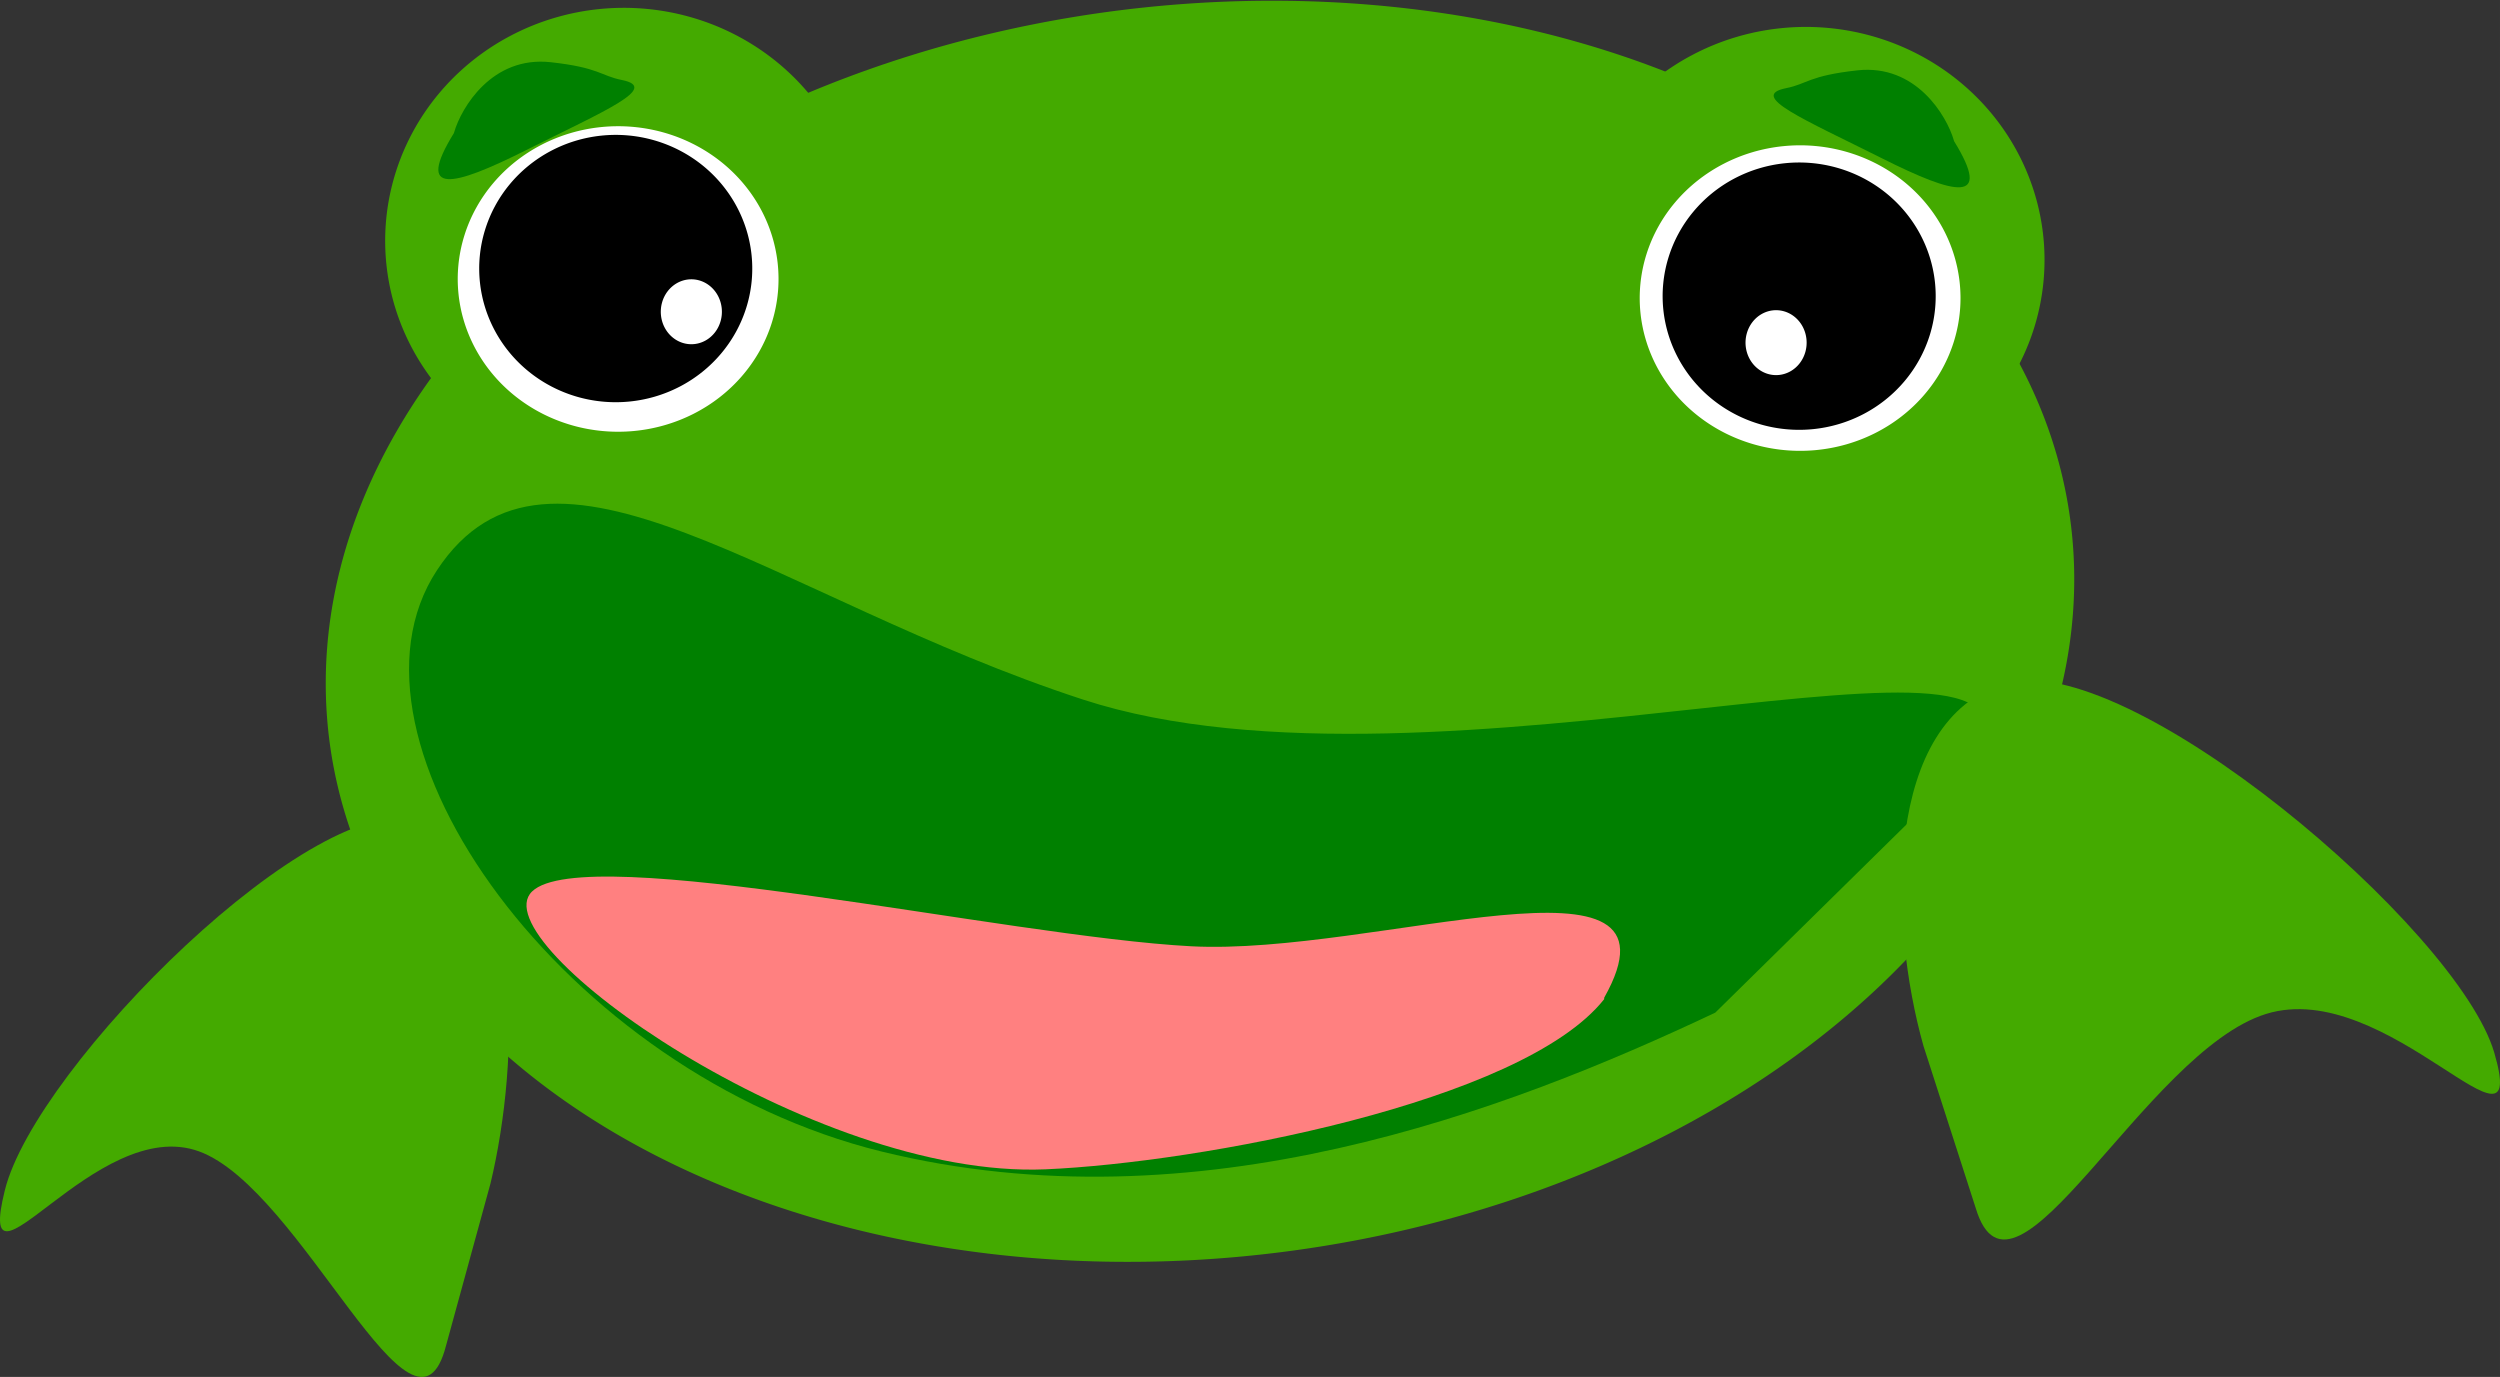 <?xml version="1.0" encoding="UTF-8" standalone="no"?>
<!-- Created with Inkscape (http://www.inkscape.org/) -->

<svg
   xmlns:dc="http://purl.org/dc/elements/1.1/"
   xmlns:cc="http://creativecommons.org/ns#"
   xmlns:rdf="http://www.w3.org/1999/02/22-rdf-syntax-ns#"
   xmlns:svg="http://www.w3.org/2000/svg"
   xmlns="http://www.w3.org/2000/svg"
   xmlns:sodipodi="http://sodipodi.sourceforge.net/DTD/sodipodi-0.dtd"
   xmlns:inkscape="http://www.inkscape.org/namespaces/inkscape"
   width="186.625mm"
   height="102.789mm"
   viewBox="0 0 661.269 364.213"
   id="svg5313"
   version="1.1"
   inkscape:version="0.91 r13725"
   sodipodi:docname="happy.svg">
  <rect x="0" y="0" width="661.269" height="364.213" fill="#333333" stroke="none"/>
  <defs
     id="defs5315" />
  <sodipodi:namedview
     id="base"
     pagecolor="#ffffff"
     bordercolor="#666666"
     borderopacity="1.0"
     inkscape:pageopacity="0.0"
     inkscape:pageshadow="2"
     inkscape:zoom="0.7"
     inkscape:cx="936.90007"
     inkscape:cy="154.36405"
     inkscape:document-units="px"
     inkscape:current-layer="layer1"
     showgrid="false"
     inkscape:window-width="1920"
     inkscape:window-height="1027"
     inkscape:window-x="-8"
     inkscape:window-y="-8"
     inkscape:window-maximized="1"
     fit-margin-top="0"
     fit-margin-left="0"
     fit-margin-right="0"
     fit-margin-bottom="0" />
  <g
     inkscape:label="Layer 1"
     inkscape:groupmode="layer"
     id="layer1"
     transform="translate(-57.133,-277.042)">
    <path
       style="fill:#44aa00;fill-opacity:1"
       id="path4428"
       sodipodi:type="arc"
       sodipodi:cx="440.17731"
       sodipodi:cy="440.50592"
       sodipodi:rx="229.87589"
       sodipodi:ry="168.5856"
       sodipodi:start="0.29883877"
       sodipodi:end="0.2814675"
       d="M 659.865,490.139 A 229.876,168.586 0 0 1 373.454,601.834 229.876,168.586 0 0 1 219.91,392.274 229.876,168.586 0 0 1 504.987,278.759 229.876,168.586 0 0 1 661.007,487.333"
       inkscape:transform-center-x="-0.89608332"
       inkscape:transform-center-y="-0.58780556"
       transform="matrix(1,0.019,-0.149,0.989,0,0)"
       sodipodi:open="true" />
    <path
       style="fill:#44aa00;fill-opacity:1"
       id="path4432"
       sodipodi:type="arc"
       sodipodi:cx="222.15063"
       sodipodi:cy="340.73343"
       sodipodi:rx="63.134533"
       sodipodi:ry="61.619305"
       sodipodi:start="0.29883877"
       sodipodi:end="0.2814675"
       sodipodi:open="true"
       d="m 282.487,358.875 a 63.135,61.619 0 0 1 -78.662,40.825 63.135,61.619 0 0 1 -42.17,-76.596 63.135,61.619 0 0 1 78.295,-41.49 63.135,61.619 0 0 1 42.85,76.235" />
    <path
       style="fill:#ffffff;fill-opacity:1"
       id="path4436"
       sodipodi:type="arc"
       sodipodi:cx="220.63541"
       sodipodi:cy="350.83496"
       sodipodi:rx="42.426407"
       sodipodi:ry="40.406101"
       sodipodi:start="0.29883877"
       sodipodi:end="0.2814675"
       sodipodi:open="true"
       d="m 261.181,362.731 a 42.426,40.406 0 0 1 -52.861,26.771 42.426,40.406 0 0 1 -28.338,-50.227 42.426,40.406 0 0 1 52.614,-27.207 42.426,40.406 0 0 1 28.795,49.99" />
    <path
       style="fill:#ffffff;fill-opacity:1"
       id="path4438"
       sodipodi:type="arc"
       sodipodi:cx="214.06943"
       sodipodi:cy="346.79434"
       sodipodi:rx="8.586297"
       sodipodi:ry="6.0609155"
       sodipodi:start="0.29883877"
       sodipodi:end="0.2814675"
       sodipodi:open="true"
       d="m 222.275,348.579 a 8.586,6.061 0 0 1 -10.698,4.016 8.586,6.061 0 0 1 -5.735,-7.534 8.586,6.061 0 0 1 10.648,-4.081 8.586,6.061 0 0 1 5.828,7.499" />
    <circle
       style="fill:#000000;fill-opacity:1"
       id="oko-left"
       cx="0"
       cy="0"
       r="0" />
    <path
       style="fill:#ffffff;fill-opacity:1"
       id="path4442"
       sodipodi:type="arc"
       sodipodi:cx="236.79788"
       sodipodi:cy="363.46191"
       sodipodi:rx="8.0812206"
       sodipodi:ry="8.586297"
       sodipodi:start="0.29883877"
       sodipodi:end="0.2814675"
       sodipodi:open="true"
       d="m 244.521,365.99 a 8.081,8.586 0 0 1 -10.069,5.689 8.081,8.586 0 0 1 -5.398,-10.673 8.081,8.586 0 0 1 10.022,-5.781 8.081,8.586 0 0 1 5.485,10.623" />
    <path
       style="fill:#44aa00;fill-opacity:1"
       id="path4432-8"
       sodipodi:type="arc"
       sodipodi:cx="534.79285"
       sodipodi:cy="345.78418"
       sodipodi:rx="63.134533"
       sodipodi:ry="61.619305"
       sodipodi:start="0.29883877"
       sodipodi:end="0.2814675"
       sodipodi:open="true"
       d="m 595.129,363.926 a 63.135,61.619 0 0 1 -78.662,40.825 63.135,61.619 0 0 1 -42.17,-76.596 63.135,61.619 0 0 1 78.295,-41.49 63.135,61.619 0 0 1 42.85,76.235" />
    <path
       style="fill:#ffffff;fill-opacity:1"
       id="path4436-5"
       sodipodi:type="arc"
       sodipodi:cx="533.27765"
       sodipodi:cy="355.88574"
       sodipodi:rx="42.426407"
       sodipodi:ry="40.406101"
       sodipodi:start="0.29883877"
       sodipodi:end="0.2814675"
       sodipodi:open="true"
       d="m 573.824,367.782 a 42.426,40.406 0 0 1 -52.861,26.771 42.426,40.406 0 0 1 -28.338,-50.227 42.426,40.406 0 0 1 52.614,-27.207 42.426,40.406 0 0 1 28.795,49.99" />
    <path
       style="fill:#ffffff;fill-opacity:1"
       id="path4438-6"
       sodipodi:type="arc"
       sodipodi:cx="526.71167"
       sodipodi:cy="351.84512"
       sodipodi:rx="8.586297"
       sodipodi:ry="6.0609155"
       sodipodi:start="0.29883877"
       sodipodi:end="0.2814675"
       sodipodi:open="true"
       d="m 534.917,353.63 a 8.586,6.061 0 0 1 -10.698,4.016 8.586,6.061 0 0 1 -5.735,-7.534 8.586,6.061 0 0 1 10.648,-4.081 8.586,6.061 0 0 1 5.828,7.499" />
    <path
       style="fill:#000000;fill-opacity:1"
       id="path4440-0"
       sodipodi:type="arc"
       sodipodi:cx="533.02515"
       sodipodi:cy="355.38068"
       sodipodi:rx="36.112957"
       sodipodi:ry="35.355343"
       sodipodi:start="0.29883877"
       sodipodi:end="0.2814675"
       sodipodi:open="true"
       d="m 567.538,365.79 a 36.113,35.355 0 0 1 -44.994,23.424 36.113,35.355 0 0 1 -24.121,-43.948 36.113,35.355 0 0 1 44.785,-23.806 36.113,35.355 0 0 1 24.51,43.742" />
    <path
       style="fill:#ffffff;fill-opacity:1"
       id="path4442-7"
       sodipodi:type="arc"
       sodipodi:cx="526.9209"
       sodipodi:cy="367.67584"
       sodipodi:rx="8.0812206"
       sodipodi:ry="8.586297"
       sodipodi:start="0.29883877"
       sodipodi:end="0.2814675"
       sodipodi:open="true"
       d="m 534.644,370.204 a 8.081,8.586 0 0 1 -10.069,5.689 8.081,8.586 0 0 1 -5.398,-10.673 8.081,8.586 0 0 1 10.022,-5.781 8.081,8.586 0 0 1 5.485,10.623" />
    <path
       style="fill:#008000;fill-opacity:1"
       d="M 510.831,544.897 C 455.438,571.071 373.811,602.156 290.301,581.626 206.79,561.095 143.07,472.922 172.715,427.877 c 29.645,-45.046 88.878,7.445 170.865,34.198 93.411,30.481 264.337,-29.479 235.42,15.742"
       id="buzia"
       inkscape:connector-curvature="0"
       sodipodi:nodetypes="csssc" />
    <path
       style="color:#000000;clip-rule:nonzero;display:inline;overflow:visible;visibility:visible;opacity:1;isolation:auto;mix-blend-mode:normal;color-interpolation:sRGB;color-interpolation-filters:linearRGB;solid-color:#000000;solid-opacity:1;fill:#ff8080;fill-opacity:1;fill-rule:nonzero;stroke-width:0.996;stroke-linecap:butt;stroke-linejoin:miter;stroke-miterlimit:4;stroke-dasharray:none;stroke-dashoffset:0;stroke-opacity:1;color-rendering:auto;image-rendering:auto;shape-rendering:auto;text-rendering:auto;enable-background:accumulate"
       d="m 481.434,541.349 c -21.765,27.453 -107.427,43.262 -147.737,44.986 -61.66,2.637 -149.795,-59.955 -135.829,-73.49 13.966,-13.535 125.528,11.925 174.338,14.495 48.809,2.57 133.232,-28.97 109.259,13.582"
       id="jezyk"
       inkscape:connector-curvature="0"
       sodipodi:nodetypes="csssc" />
    <path
       style="color:#000000;clip-rule:nonzero;display:inline;overflow:visible;visibility:visible;opacity:1;isolation:auto;mix-blend-mode:normal;color-interpolation:sRGB;color-interpolation-filters:linearRGB;solid-color:#000000;solid-opacity:1;fill:#44aa00;fill-opacity:1;fill-rule:nonzero;stroke-width:0.996;stroke-linecap:butt;stroke-linejoin:miter;stroke-miterlimit:4;stroke-dasharray:none;stroke-dashoffset:0;stroke-opacity:1;color-rendering:auto;image-rendering:auto;shape-rendering:auto;text-rendering:auto;enable-background:accumulate"
       d="m 175.112,632.966 c -8.386,32.749 -38.082,-41.429 -65.339,-51.376 -27.257,-9.947 -59.505,43.102 -51.356,10.266 8.149,-32.836 82.811,-107.335 110.138,-97.673 27.328,9.661 26.221,63.003 18.309,95.922"
       id="lapa-left"
       inkscape:connector-curvature="0"
       sodipodi:nodetypes="csssc">
      <animate
         id=""
         attributeName="d"
         attributeType="XML"
         from="m 175.112,632.966 c -8.386,32.749 -38.082,-41.429 -65.339,-51.376 -27.257,-9.947 -59.505,43.102 -51.356,10.266 8.149,-32.836 82.811,-107.335 110.138,-97.673 27.328,9.661 26.221,63.003 18.309,95.922"
         to="m 179.112,625.966 c -8.386,32.749 -38.082,-41.429 -65.339,-51.376 -27.257,-9.947 -59.505,43.102 -51.356,10.266 8.149,-32.836 82.811,-107.335 110.138,-97.673 27.328,9.661 26.221,63.003 18.309,95.922"
         begin="0s"
         dur="0.15s"
         fill="freeze"
         repeatCount="5" />
    </path>
    <path
       style="color:#000000;clip-rule:nonzero;display:inline;overflow:visible;visibility:visible;opacity:1;isolation:auto;mix-blend-mode:normal;color-interpolation:sRGB;color-interpolation-filters:linearRGB;solid-color:#000000;solid-opacity:1;fill:#44aa00;fill-opacity:1;fill-rule:nonzero;stroke-width:0.996;stroke-linecap:butt;stroke-linejoin:miter;stroke-miterlimit:4;stroke-dasharray:none;stroke-dashoffset:0;stroke-opacity:1;color-rendering:auto;image-rendering:auto;shape-rendering:auto;text-rendering:auto;enable-background:accumulate"
       d="m 579.733,596.609 c 9.856,32.749 44.761,-41.429 76.798,-51.376 32.037,-9.947 69.941,43.102 60.362,10.266 -9.578,-32.836 -97.334,-107.335 -129.454,-97.673 -32.12,9.661 -30.82,63.003 -21.52,95.922"
       id="lapa-right"
       inkscape:connector-curvature="0"
       sodipodi:nodetypes="csssc">
      <animate
         id=""
         attributeName="d"
         attributeType="XML"
         from="m 579.733,596.609 c 9.856,32.749 44.761,-41.429 76.798,-51.376 32.037,-9.947 69.941,43.102 60.362,10.266 -9.578,-32.836 -97.334,-107.335 -129.454,-97.673 -32.12,9.661 -30.82,63.003 -21.52,95.922"
         to="m 584.733,592.609 c 9.856,32.749 44.761,-41.429 76.798,-51.376 32.037,-9.947 69.941,43.102 60.362,10.266 -9.578,-32.836 -97.334,-107.335 -129.454,-97.673 -32.12,9.661 -30.82,63.003 -21.52,95.922"
         begin="0s"
         dur="0.15s"
         fill="freeze"
         repeatCount="5" />
    </path>
    <path
       style="color:#000000;clip-rule:nonzero;display:inline;overflow:visible;visibility:visible;opacity:1;isolation:auto;mix-blend-mode:normal;color-interpolation:sRGB;color-interpolation-filters:linearRGB;solid-color:#000000;solid-opacity:1;fill:#008000;fill-opacity:1;fill-rule:nonzero;stroke-width:0.996;stroke-linecap:butt;stroke-linejoin:miter;stroke-miterlimit:4;stroke-dasharray:none;stroke-dashoffset:0;stroke-opacity:1;color-rendering:auto;image-rendering:auto;shape-rendering:auto;text-rendering:auto;enable-background:accumulate"
       d="m 573.943,314.178 c -1.876,-6.484 -9.993,-20.235 -25.519,-18.528 -12.874,1.416 -13.195,3.579 -18.832,4.706 -10.213,2.042 4.599,8.158 25.355,18.569 19.447,9.755 29.344,12.146 19.052,-4.545"
       id="brew-right"
       inkscape:connector-curvature="0"
       sodipodi:nodetypes="csssc"
       inkscape:transform-center-x="-19.617286"
       inkscape:transform-center-y="8.7675971" />
    <path
       style="color:#000000;clip-rule:nonzero;display:inline;overflow:visible;visibility:visible;opacity:1;isolation:auto;mix-blend-mode:normal;color-interpolation:sRGB;color-interpolation-filters:linearRGB;solid-color:#000000;solid-opacity:1;fill:#008000;fill-opacity:1;fill-rule:nonzero;stroke-width:0.996;stroke-linecap:butt;stroke-linejoin:miter;stroke-miterlimit:4;stroke-dasharray:none;stroke-dashoffset:0;stroke-opacity:1;color-rendering:auto;image-rendering:auto;shape-rendering:auto;text-rendering:auto;enable-background:accumulate"
       d="m 177.264,312.023 c 1.876,-6.484 9.993,-20.235 25.519,-18.528 12.874,1.416 13.195,3.579 18.832,4.706 10.213,2.042 -4.599,8.158 -25.355,18.569 -19.447,9.755 -29.344,12.146 -19.052,-4.545"
       id="brew-left"
       inkscape:connector-curvature="0"
       sodipodi:nodetypes="csssc"
       inkscape:transform-center-x="19.617288"
       inkscape:transform-center-y="8.7675971" />
    <path
       style="fill:#000000;fill-opacity:1"
       id="path4440-0-1"
       sodipodi:type="arc"
       sodipodi:cx="220.00003"
       sodipodi:cy="348.07651"
       sodipodi:rx="36.112957"
       sodipodi:ry="35.355343"
       sodipodi:start="0.29883877"
       sodipodi:end="0.2814675"
       sodipodi:open="true"
       d="m 254.512,358.486 a 36.113,35.355 0 0 1 -44.994,23.424 36.113,35.355 0 0 1 -24.121,-43.948 36.113,35.355 0 0 1 44.785,-23.806 36.113,35.355 0 0 1 24.51,43.742" />
    <path
       style="fill:#ffffff;fill-opacity:1"
       id="path4442-7-8"
       sodipodi:type="arc"
       sodipodi:cx="240"
       sodipodi:cy="359.50507"
       sodipodi:rx="8.0812206"
       sodipodi:ry="8.586297"
       sodipodi:start="0.29883877"
       sodipodi:end="0.2814675"
       sodipodi:open="true"
       d="m 247.723,362.033 a 8.081,8.586 0 0 1 -10.069,5.689 8.081,8.586 0 0 1 -5.398,-10.673 8.081,8.586 0 0 1 10.022,-5.781 8.081,8.586 0 0 1 5.485,10.623" />
  </g>
</svg>
